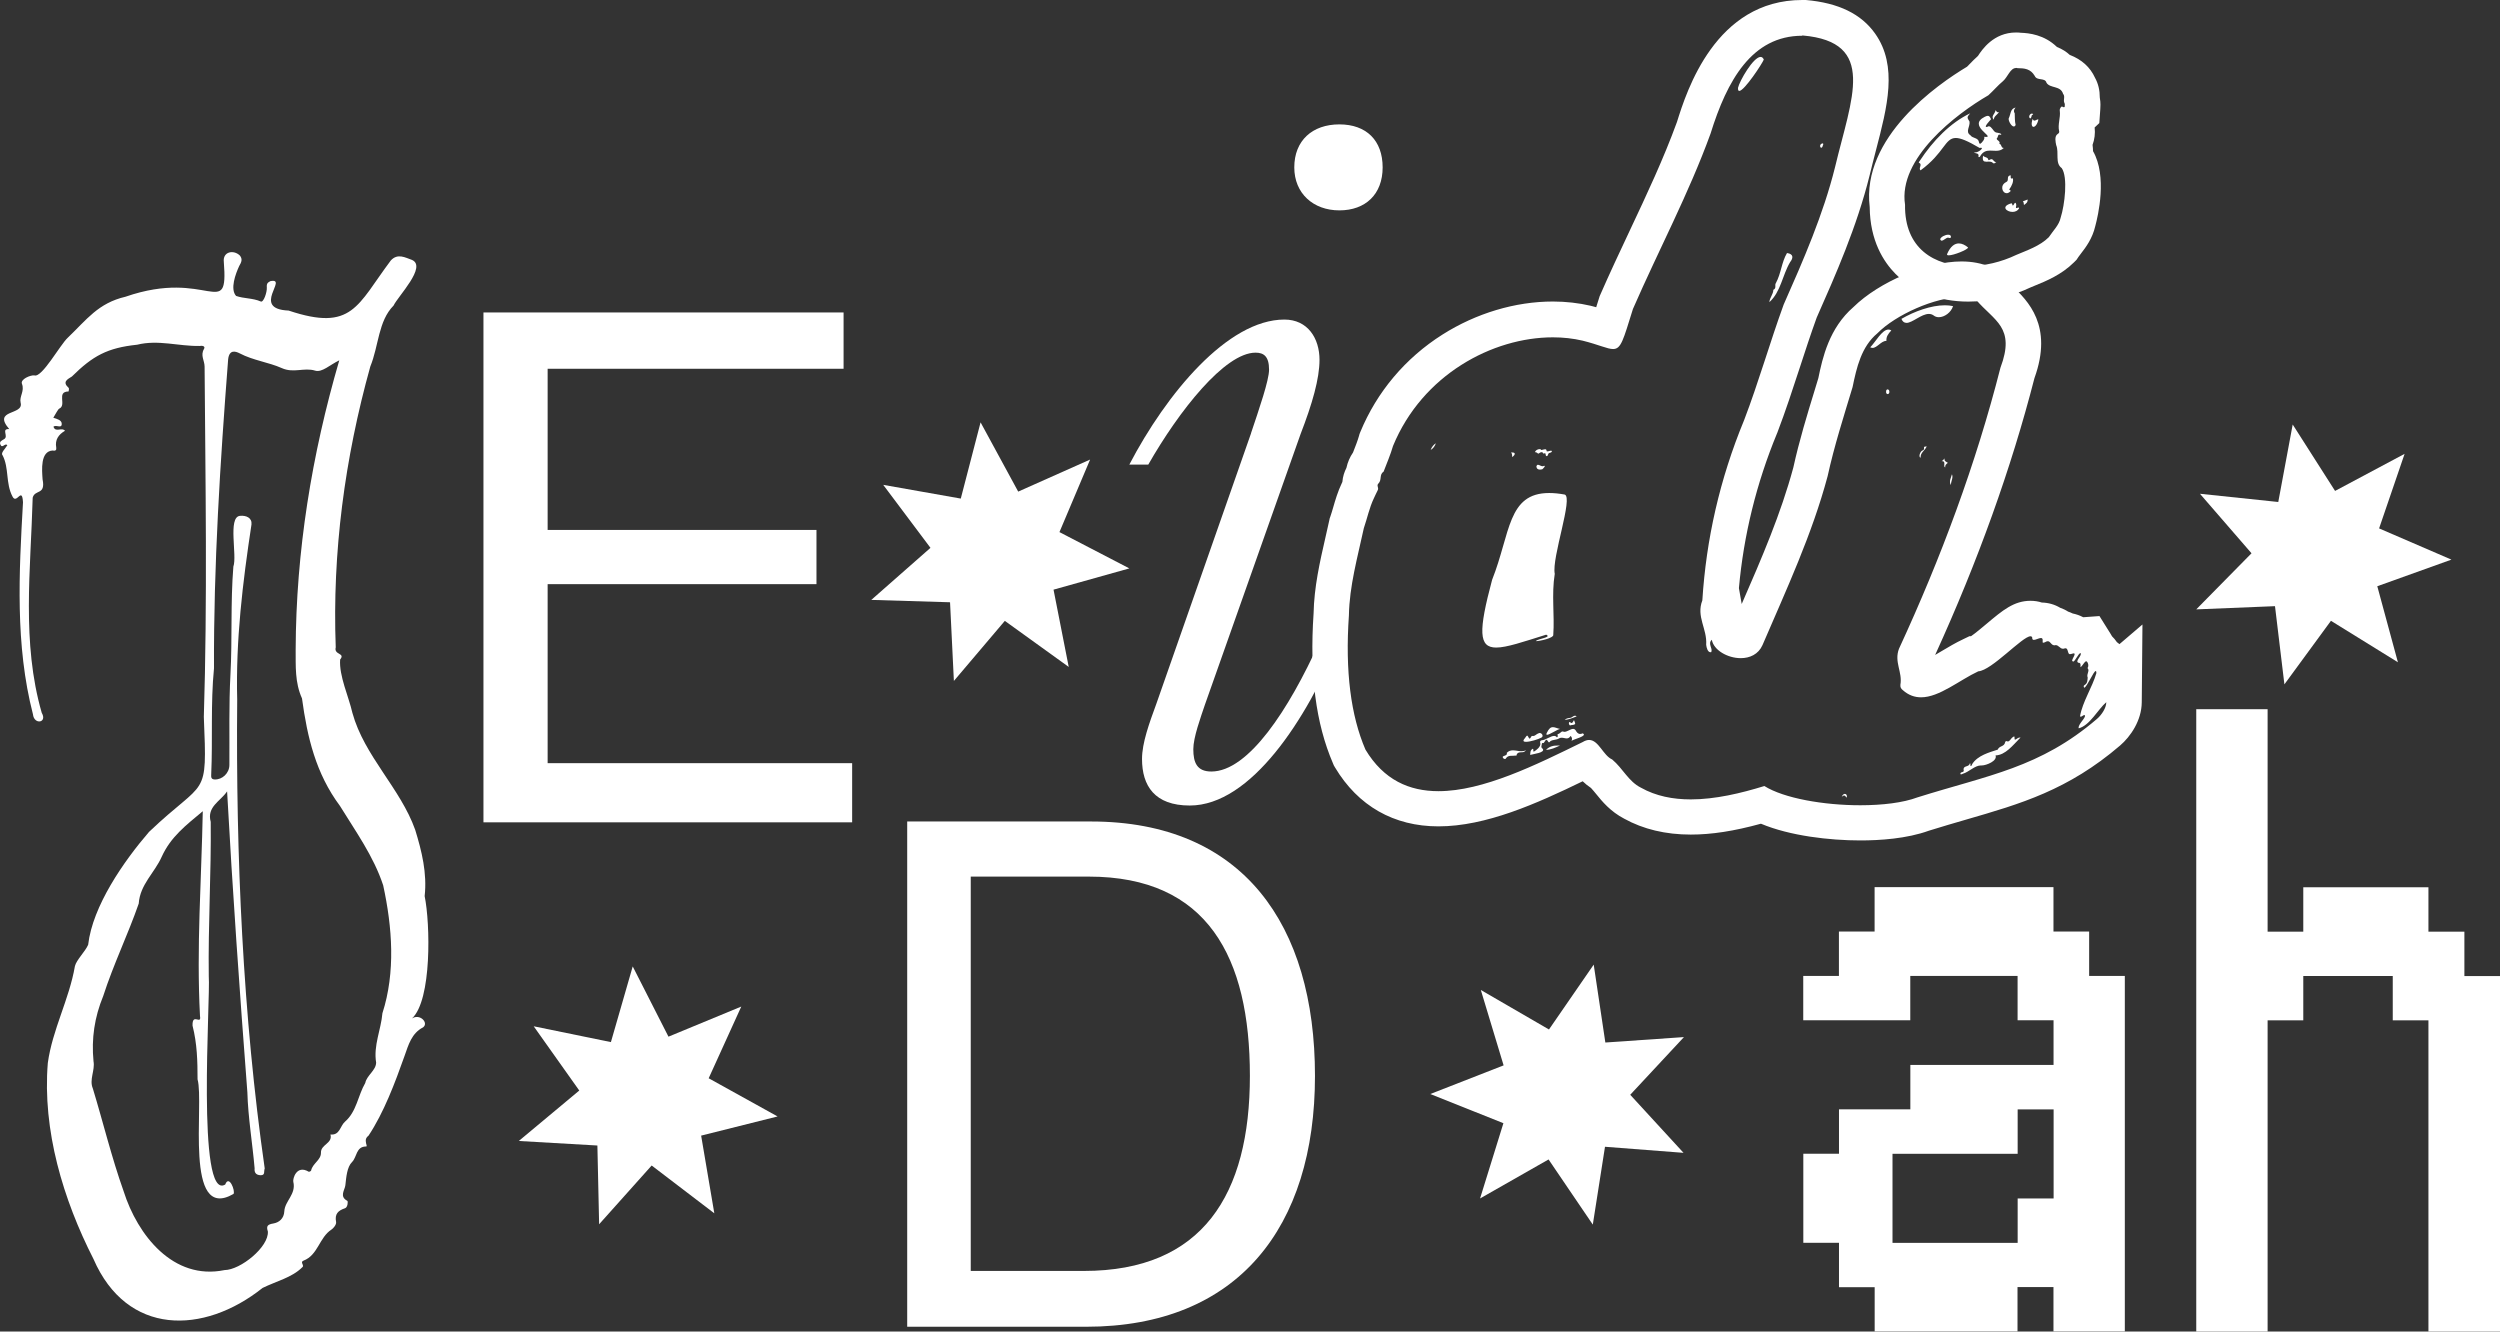 <?xml version="1.0" encoding="UTF-8"?><svg id="Layer_2" xmlns="http://www.w3.org/2000/svg" viewBox="0 0 358.77 191.09"><rect x="0" y="0" width="358.77" height="191.09" fill="#333333" stroke="none"/><defs><style>.cls-1{fill:#fff;stroke-width:0px;}</style></defs><g id="Layer_1-2"><path class="cls-1" d="m258.64,5.09s.03,0,.05,0c10.72.94,7.03,8.94,4.65,18.91-1.68,6.76-4.53,13.3-7.37,19.71-1.99,5.47-3.58,11.1-5.67,16.57-3.52,8.52-5.45,17.14-6,25.88-.91,2.34.71,4.07.55,6.37.05.43.22,1.07.62,1.07.03,0,.07,0,.1-.01.28-.56-.55-1.19.09-1.78.26,1.49,2.26,2.64,4.15,2.64,1.29,0,2.53-.54,3.12-1.87,3.44-8,7.11-15.87,9.35-24.25.94-4.31,2.32-8.6,3.58-12.78.58-2.8,1.25-5.79,3.55-7.71,2.63-2.67,8.29-5.2,12.06-5.2.8,0,1.52.11,2.1.37,2.62,3.07,5.71,3.93,3.51,9.76-3.52,13.82-8.52,27.27-14.56,40.33-.73,1.91.53,3.35.2,5.18-.02.38.09.55.35.76.83.74,1.71,1.03,2.62,1.03,2.62,0,5.49-2.46,8.21-3.73,1.92-.11,6.33-5.03,7.49-5.03.12,0,.21.06.25.18-.02.26.08.34.24.34.27,0,.73-.27,1.01-.27.16,0,.27.09.25.36-.03.23-.01.32.08.32.05,0,.12-.02.22-.06.18-.11.32-.16.43-.16.41,0,.47.58.96.59.06-.02.12-.03.18-.03.42,0,.62.52,1.04.52.05,0,.11,0,.17-.03.08-.03.14-.04.19-.04.2,0,.27.17.33.38.1.34.14.47.31.47.09,0,.23-.04.44-.1.05-.01.09-.02.12-.02.35,0-.19.73-.25,1.01.04.12.09.17.15.17.29,0,.74-1.19,1.07-1.22.24.38-.85,1.16-.32,1.39.39,0,.32.3.3.64.3-.17.58-.85.83-.85.06,0,.11.04.16.12.14.26.22.53.03.86.37.4-.2.83.02,1.36-.04.36,0,.81-.46,1.08-.14.08-.15.23-.03.38.42-.16,1.34-2.4,1.64-2.4.06,0,.1.09.1.29-.61,2.1-1.99,4.11-2.35,6.2.04.05.08.06.12.06.15,0,.33-.23.48-.23.03,0,.06,0,.09.03.22.32-1.05,1.33-.88,1.87,1.61-.42,2.76-2.73,3.96-3.75,0,.79-.63,1.79-1.34,2.4-8.19,7.02-15.54,8.05-25.76,11.26-2.05.77-5.03,1.13-8.2,1.13-5.23,0-10.95-.99-13.77-2.76-3.37,1.04-7.06,1.92-10.56,1.92-2.55,0-5-.47-7.15-1.68-1.81-.91-2.57-2.74-4.13-4.05-1.29-.56-1.94-2.8-3.31-2.8-.27,0-.58.09-.92.3-6.73,3.3-14.3,7.05-20.7,7.05-4.18,0-7.86-1.6-10.48-5.97-2.09-4.86-2.93-11.23-2.37-19.27.07-4.19,1.24-8.33,2.14-12.5.49-1.43.79-2.93,1.44-4.29.19-.38.35-.78.55-1.15.21-.38-.22-.67.11-.98.52-.52.08-1.27.74-1.7.43-1.13,1-2.46,1.35-3.68,4.22-10.25,14.32-15.59,22.94-15.59,1.48,0,2.92.16,4.28.48,2.32.58,3.55,1.2,4.36,1.2,1.16,0,1.45-1.27,2.85-5.75,3.68-8.44,8.01-16.55,11.14-25.17,2.36-7.6,5.92-14.04,13.16-14.04m-9.04,7.92c.72,0,3.31-3.94,3.52-4.5-.11-.26-.27-.38-.46-.38-1.04,0-3.02,3.44-3.24,4.43-.02.31.05.45.18.45m11.77,8.15c.09,0,.19-.11.25-.42.08-.07.05-.18-.07-.21-.49.11-.37.63-.19.63m-7.43,22.15c1.63-1.46,1.86-3.87,2.96-5.72.47-.6.53-1.18-.44-1.32-.79,1.34-.84,2.93-1.6,4.32-.21.29.14.73-.36.96,0,.62-.53,1.14-.57,1.76m19.66,2.99c.87,0,2.15-1.29,3.23-1.29.23,0,.46.06.67.21.22.18.48.26.76.26.81,0,1.76-.68,2.04-1.59-.37-.08-.76-.12-1.17-.12-1.98,0-4.36.86-6.24,1.95.17.42.42.57.72.57m-4.88,3.6c.67,0,1.26-1.01,1.97-1.01.01,0,.03,0,.04,0-.06-.59.26-1.03.7-1.5-.13-.09-.27-.13-.41-.13-.93,0-1.89,1.84-2.62,2.55.11.06.22.08.33.08m-62.66,13.69q-.51.31-.75.96c.41-.24.59-.55.75-.96m70.44.45c-.19.02-.42,0-.39.19.04.27-.05.34-.27.42-.29.17-.56.89-.22,1.02-.03-.79.61-.99.88-1.63m-56.24.85s.07-.02.1-.02c.18,0,.31.21.41.21.02,0,.03,0,.05-.02.16-.12.29-.19.41-.19s.2.07.29.22c.09-.05.15-.07.19-.07.18,0,.02.39.25.42.26-.01.12-.44.44-.47.11-.06.28-.02.32-.28-.04-.02-.09-.03-.14-.03-.17,0-.37.1-.52.1-.04,0-.08,0-.11-.04,0-.22-.09-.27-.2-.27-.1,0-.22.04-.32.06-.06,0-.14.05-.2.05-.03,0-.05,0-.06-.03-.04-.07-.13-.1-.23-.1-.27,0-.64.21-.64.44m-3.29.71c.52-.39.47-.67,0-.67-.05,0-.11,0-.17.01.22.2.13.43.18.66m61.61.57s.01,0,.02,0c.74,0,.11.76.51.9-.06-.28.12-.47.38-.65-.25-.17-.56-.22-.48-.64-.16.17-.22.32-.43.39m-57.63,1.22c.12,0,.24-.02.36-.06.04-.03.5-.48.27-.48-.02,0-.03,0-.06,0-.06.04-.13.06-.19.06-.24,0-.48-.21-.67-.21-.09,0-.16.05-.22.19,0,.37.22.5.49.5m58.99,2.22c.02-.64.37-1.04.15-1.55-.15.57-.46.99-.15,1.55m-65.25,23.32c1.49,0,3.85-.81,7.17-1.85.87.41-1.19.55-1.49.93,0,0,.02,0,.03,0,.51,0,2.61-.44,2.48-.94.2-2.77-.27-5.73.21-8.72-.47-2.26,2.7-11.03,1.42-11.38-.82-.15-1.56-.22-2.22-.22-6,0-5.55,5.81-8.19,12.46-1.98,7.4-1.94,9.72.59,9.72m9.84,10.39c.59-.07,1.11-.27,1.71-.52-.09-.07-.17-.09-.25-.09-.24,0-.42.27-.63.3-.59.08-.59.11-.84.31m.97.44c-.06,0-.12-.04-.2-.13-.02,0-.04-.01-.06-.01-.2,0-.11.48.08.48.02,0,.05,0,.07-.02.21-.07.44,0,.64-.18,0-.18-.07-.32-.17-.56-.12.23-.22.42-.36.42m-3.5,1.69c.35,0,1.51-.8,1.86-.84-.41-.08-.73-.26-1.03-.26s-.56.18-.87.82c-.1.21-.07.28.04.28m2.45-.44c-.07,0-.14-.01-.21-.04-.01,0-.02,0-.03,0-.2,0-.4.37-.67.37,0,0-.01,0-.02,0-.07.2.14.34-.11.48-.1-.16-.24-.21-.4-.21-.5,0-1.22.6-1.75.62-.22.03-.33.19-.23.43.09.51-.56.99-.93,1.21-.17-.08.03-.32-.15-.42-.38.21-.35.55-.37.89.44-.15,2.16-.3,1.81-.87-.21-.14-.25-.27-.17-.55.05-.15,0-.3.16-.3.03,0,.06,0,.11.02.17-.15.28-.48.42-.48.06,0,.12.06.2.2.06.1.11.17.17.17.05,0,.1-.04.18-.15.37-.27.88-.15,1.29-.43.12-.06.24-.08.35-.08.25,0,.49.1.71.1.2,0,.38-.07.57-.36q.32.32.13.71c.3-.25,2.39-.7,1.6-1.08-.14.06-.26.09-.36.09-.32,0-.51-.26-.67-.55-.1-.13-.22-.18-.34-.18-.37,0-.85.43-1.28.43m-4.46.6s-.08,0-.13-.02c0,0-.01,0-.02,0-.13,0-.21.39-.38.39,0,0,0,0,0,0-.18-.18-.21-.43-.32-.43-.07,0-.16.1-.34.38-.35.38-.19.51.16.51.61,0,1.83-.39,2.11-.56.52-.16.21-.71-.13-.71-.06,0-.12.02-.18.05-.27.07-.47.38-.77.38m68.1.78s-.1-.01-.16-.04c-.02,0-.03-.01-.05-.01-.07,0-.11.07-.15.16-.14.7-.82.47-1.07,1.07-1.22.4-2.86.82-3.66,2.07-.03.11-.05.24-.2.27-.18-.05.08-.32-.14-.37-.09.55-.92.29-.9.86.16.56-.38.24-.46.61,0,.09.04.11.1.11.08,0,.19-.06.26-.09.88-.26,1.72-1.19,2.58-1.19.02,0,.03,0,.05,0,.02,0,.05,0,.08,0,.65,0,2.29-.66,1.98-1.44,1.43-.06,2.45-1.42,3.59-2.57-.02,0-.04,0-.06,0-.27,0-.41.14-.56.23-.07.05-.13.07-.16.07-.17,0,0-.45-.15-.45-.03,0-.08.02-.15.08-.3.16-.45.64-.75.64m-66.28,1.2c.73-.01,1.32-.31,2.02-.62-.11,0-.21,0-.31,0-.61,0-1.16.08-1.7.62m-2.86.04c-.21.12-.43.16-.66.16-.41,0-.82-.13-1.22-.13-.31,0-.62.08-.89.36.17.55-.92.31-.48.8.07.04.15.09.22.09.07,0,.13-.04.18-.16.35-.45.91-.24,1.33-.35,0,0,0,0,0,0,.03,0,.05.06.08.06.02,0,.03-.02.05-.07.25-.82.99-.12,1.37-.76m45.32,6.7c.15-.14.26-.19.34-.19.17,0,.23.21.37.31.1-.33-.06-.54-.26-.54-.16,0-.34.13-.45.42M258.64,0c-12.44,0-16.59,13.03-17.98,17.5-1.92,5.27-4.29,10.31-6.8,15.64-1.39,2.96-2.84,6.03-4.19,9.12l-.11.25-.08.26-.33,1.05c-.03.09-.06.18-.08.27-.23-.06-.46-.12-.71-.19h-.04s-.04-.02-.04-.02c-1.73-.4-3.56-.61-5.43-.61-5.39,0-11.01,1.68-15.84,4.74-5.34,3.38-9.42,8.23-11.8,14l-.11.28-.08.29c-.18.64-.5,1.46-.81,2.25-.02.04-.03.08-.05.12-.44.64-.76,1.37-.94,2.2-.28.55-.52,1.22-.58,2.02,0,0,0,0,0,0l-.03.06-.03.06c-.6,1.26-.95,2.47-1.26,3.54-.14.46-.26.9-.4,1.29l-.1.28-.06.29c-.18.83-.37,1.66-.56,2.49-.79,3.46-1.61,7.04-1.69,10.86-.59,8.75.32,15.79,2.78,21.5l.13.31.17.29c3.31,5.53,8.44,8.45,14.84,8.45,6.81,0,14.09-3.26,20.7-6.47.34.33.74.66,1.19.96.22.23.46.53.72.84.87,1.08,2.07,2.54,4.05,3.57,2.73,1.51,5.94,2.28,9.55,2.28,2.99,0,6.22-.5,10.07-1.56,4.17,1.75,9.86,2.4,14.26,2.4,2.75,0,6.67-.24,9.85-1.4,1.85-.58,3.62-1.09,5.33-1.59,7.85-2.27,14.63-4.23,22.1-10.63,1.49-1.28,3.09-3.58,3.11-6.21l.1-11.16-3.3,2.82c-.12-.1-.24-.2-.37-.29-.21-.31-.44-.59-.7-.84-.06-.12-.12-.22-.18-.31l-1.62-2.59-2.33.17c-.49-.26-1.01-.44-1.51-.54-.2-.1-.42-.19-.66-.27-.39-.25-.77-.42-1.14-.55-.78-.47-1.68-.73-2.63-.75-.52-.17-1.06-.25-1.63-.25-2.37,0-4,1.37-6.26,3.27-.61.51-1.65,1.39-2.27,1.81h-.23s-.89.43-.89.43c-1.11.52-2.12,1.13-3.1,1.71-.27.16-.6.36-.93.55,6.14-13.45,10.93-26.8,14.25-39.72,2.73-7.56-.97-11.11-3.2-13.25-.48-.46-.92-.89-1.31-1.34l-.76-.9-1.08-.47c-1.2-.52-2.59-.79-4.12-.79-4.93,0-11.82,2.92-15.51,6.55-3.48,3.02-4.43,7.27-5.03,10.19-.17.55-.34,1.1-.5,1.65-1.11,3.61-2.25,7.35-3.09,11.18-1.79,6.64-4.51,12.94-7.41,19.59l-.4-2.28c.68-7.61,2.52-15.07,5.47-22.21l.03-.06.02-.06c1.19-3.11,2.21-6.25,3.21-9.3.81-2.49,1.58-4.84,2.43-7.19,2.71-6.12,5.77-13.04,7.59-20.39v-.02s.01-.02.01-.02c.29-1.22.61-2.43.91-3.6,1.62-6.21,3.16-12.07-.11-16.71-2-2.84-5.26-4.43-9.96-4.84l-.21-.02h-.21s-.07,0-.07,0h0Z"/><path class="cls-1" d="m289.3,9.75c.07,0,.14,0,.22.03,1.03.01,1.87.09,2.48,1.11.32.76,1.49.2,1.69.99.52.83,2.03.38,2.38,1.59.32.35.02.84.16,1.23.12.19.09.42.07.63-.05.05-.09.06-.13.06-.1,0-.18-.1-.27-.1-.04,0-.08.02-.13.08-.13.16-.22.37-.17.56.12.94-.32,1.96-.1,2.87.06.16-.02.33-.22.44-.48.32-.29,1.14-.2,1.58.45,1.1-.21,2.59.79,3.3.91,1.27.44,5.29-.15,7.12-.22,1.06-1.06,1.83-1.7,2.8-1.27,1.27-3.17,1.9-4.67,2.54-2.13,1.02-4.57,1.61-6.9,1.61-4.83,0-9.16-2.51-9.06-8.81-1.03-6.66,7.35-13.04,11.96-15.71.74-.67,1.35-1.41,2.1-2.03.67-.57,1.04-1.88,1.86-1.88m-.07,5.67c-.78.19-.66.96-.98,1.58-.04.36.39,1.14.74,1.14.1,0,.19-.06.26-.22-.14-.54-.1-1.12-.13-1.67-.17-.24-.16-.49.11-.82m-3.11,1.76c-.01-.52.48-.69.75-1.13-.06.03-.12.04-.16.04-.17,0-.23-.16-.33-.31-.11.61-.74.86-.25,1.4m-10.53,7.25c3.41-2.49,3.48-4.65,5.06-4.65.7,0,1.7.42,3.42,1.43.08-.02.15-.03.2-.03.44,0-.32.67-.83.67-.07,0-.13-.01-.19-.04.22.3.79.03.65.66.02.04.05.06.09.06.06,0,.14-.05.16-.13.4-.69.9-.81,1.42-.81.28,0,.57.03.85.03.4,0,.79-.07,1.13-.41-.02,0-.03,0-.05,0-.37,0-.25-.56-.59-.58.19-.46-.43-.47-.38-.79.17-.13.14-.33.24-.48.04-.05.07-.07.11-.07.05,0,.11.03.17.03.05,0,.1-.01.15-.07-.25-.27-.64-.15-.91-.33-.29-.2-.54-.82-.89-.82-.07,0-.14.02-.22.08-.05.01-.09.02-.12.02-.4,0,.49-.92.65-1.11-.14-.32-.25-.49-.46-.49-.11,0-.25.05-.44.14-2.5,1.24,1.39,2.89.19,2.89-.08,0-.17,0-.29-.02.2.26-.3.86-.53,1,0,0-.01,0-.02,0-.15,0-.17-.15-.19-.26-.11-.64-.92-.5-1.22-.96-.78-.51-.01-1.25-.13-1.97-.35-.57-.41-.61.1-1.18-2.79,1.32-5.33,3.89-7.27,6.87-.05.08-.18.2-.06.24.52.21-.13.77.19,1.06m15.75-7.43c.26-.13.12-.4.3-.52.05-.03.18-.02.09-.13-.05-.04-.1-.05-.15-.05-.29,0-.56.5-.24.7m.48,1.2c.23,0,.55-.35.7-1.07-.02,0-.04,0-.06,0-.16,0-.35.18-.51.18-.1,0-.18-.06-.25-.26-.27.77-.12,1.16.12,1.16m-6.82,5c.13,0,.28-.02.43-.02.19,0,.37.03.51.15.07.08.13.11.19.11.11,0,.21-.1.34-.19,0,0-.02,0-.02,0-.34,0-.4-.42-.67-.42-.07,0-.15.03-.26.09-.03.03-.08.05-.12.05-.04,0-.06-.01-.07-.05-.07-.42-.51-.29-.75-.59-.14.76.1.86.43.86m2.94,4.53c.18,0,.39-.09.6-.33-.04-.14-.32-.17-.19-.26.31-.41.65-1.13.48-1.56-.07.03-.13.04-.17.04-.2,0-.1-.29-.13-.47-.71.1-.14.76-.65.98-.92.44-.58,1.59.06,1.59m2.51,1.69c.27-.2.54-.35.51-.78-.23.09-.44.17-.69.27.18.13.11.35.17.51m-1.61.08c-.08,0-.05-.31-.19-.31,0,0-.02,0-.02,0-1.54.43-.7,1.23.17,1.23.37,0,.75-.15.95-.53,0-.08-.04-.1-.09-.1-.08,0-.21.08-.29.08-.06,0-.1-.05-.06-.21.08-.21,0-.55-.12-.55-.05,0-.11.06-.17.2-.09.15-.14.2-.18.2m2.57.65c0,.4-.3,1.17-.99,1.17.69,0,.99-.77.99-1.17,0-.14-.04-.24-.11-.24.07,0,.11.1.11.24m-12.76,4.38c.26,0,.63-.43.9-.43.04,0,.07,0,.11.03.05,0,.11.03.17.03.06,0,.11-.03.14-.16,0-.23-.17-.32-.4-.32-.43,0-1.06.32-1.15.64.06.16.14.22.23.22m1,2.1c.71,0,2.71-.8,2.78-1.12-.43-.37-.89-.59-1.33-.59-.61,0-1.2.42-1.67,1.49-.08.15.02.22.22.22m9.66-31.98h0c-3.24,0-4.89,2.49-5.43,3.31,0,.01-.02.02-.02.04-.46.41-.85.81-1.2,1.17-.14.14-.26.27-.38.39-4.24,2.54-15.18,10.12-13.97,20.14.04,4.85,2.01,7.87,3.68,9.57,2.54,2.58,6.26,4,10.47,4,3,0,6.19-.73,8.99-2.06.19-.08.38-.16.58-.24,1.6-.65,3.8-1.55,5.6-3.34l.36-.36.28-.42c.09-.13.23-.32.39-.52.64-.83,1.6-2.08,2.02-3.89.4-1.49,1.74-7.16-.32-10.76,0-.27-.03-.57-.07-.9.29-.79.4-1.64.3-2.5l.67-.63.14-1.98c.02-.3.07-.92-.07-1.68,0-1.05-.22-2-.69-2.85-.69-1.51-1.9-2.61-3.63-3.28-.47-.44-1.07-.83-1.83-1.13-1.81-1.77-4.03-2-5.18-2.04-.22-.03-.45-.04-.67-.04h0Z"/><path class="cls-1" d="m271.14,56.23c.01.44-.52.43-.47-.02-.02-.47.48-.41.47.02Z"/><path class="cls-1" d="m284.08,42.14c-.29.25-.47.64-.74.7-.21-.49.28-.87.74-.7Z"/><path class="cls-1" d="m1.06,63.9c-.33-.39-.71.49-.98-.05-.25-.49.19-.63.51-.83.7-.4-.49-1.52.74-1.44-2.5-2.89,2.13-1.94,1.63-3.79-.21-.91.6-1.65.19-2.71-.26-.65,1.21-1.27,1.78-1.21,1.08.4,3.7-4.4,4.8-5.41,2.72-2.6,4.35-4.96,8.29-5.88,11.86-4.11,14.77,3.62,14.1-4.99-.18-1.48,1.4-1.8,2.3-.92.4.5.26.92-.1,1.52-.51,1.1-1.33,3.29-.44,4.28,1.14.4,2.39.29,3.55.8.39.17.91-1.34.86-2.02-.05-.61.16-.7.5-.9,2.7-.56-2.86,3.99,2.63,4.22,9.17,3.06,9.82-.74,14.67-7.2.98-1.05,2.04-.42,3.03-.07,2.19.96-2.01,5.21-2.64,6.55-2.21,2.23-2.12,5.77-3.34,8.75-3.66,13.14-5.47,26.7-4.96,40.3-.3,1.12,1.43.78.63,1.75-.16,2.38,1.22,5.27,1.76,7.65,1.71,6.21,6.88,10.8,9.01,16.78.96,3.12,1.72,6.23,1.36,9.52.81,3.94,1.04,14.92-1.82,17.56,1.13-.75,2.44.63,1.6,1.27-1.66.85-2.11,2.54-2.65,4.06-1.39,3.93-2.99,8.18-5.18,11.48-.46.36-.43.68-.36,1.09.03.17.19.48,0,.47-1.45,0-1.3,1.53-2.01,2.23-.73.72-.83,2.18-.96,3.34-.08.69-.9,1.6.28,2.23.13.07.06.93-.32,1.06-1,.33-1.51.82-1.29,1.97.08.4-.45.96-.66,1.09-1.76,1.13-1.93,3.67-4.01,4.46-.58.22.2.7-.19.96-1.46,1.47-3.79,2.02-5.69,2.96-8.48,6.75-19.47,6.9-24.27-4.16-4.34-8.52-7.34-18.45-6.55-28.12.66-4.81,3.06-9.1,3.89-13.9.21-.89,1.48-2.09,1.9-3.07.64-5.55,5.08-11.95,8.74-16.2,8.21-7.82,8.35-4.5,7.86-16.5.52-16.77.23-33.5.11-50.28,0-.83-.63-1.6-.09-2.51.28-.47-.36-.5-.62-.44-3.04.05-5.94-.93-8.97-.18-4.27.45-6.36,1.59-9.36,4.56-.61.39-1.45.76-.46,1.64.08.07,0,.51-.02.51-1.81.02-.21,1.97-1.35,2.47-.15.07-.54.8-.84,1.3.52.17,1.23.33,1.21.9-.02.71-.79.04-1.19.39.31.89,1.17.02,1.66.58-.94.54-1.46,1.3-1.26,2.41.06.34-.09.52-.5.42-1.81.1-1.55,2.79-1.46,4.14.46,2.32-1.1,1.4-1.42,2.64-.28,10.32-1.61,20.77,1.3,30.87.84,1.44-1.1,1.76-1.26.21-2.57-9.97-2-20.3-1.43-30.43-.14-2.34-.9.36-1.5-.81-1.02-1.92-.47-4.12-1.44-5.95-.29-.32.41-.94.67-1.4Zm28.06,52.5c-2.45,2.05-4.62,3.69-5.92,6.57-1.01,2.27-3.11,3.98-3.29,6.7-1.55,4.46-3.63,8.72-5.09,13.25-1.27,3.1-1.71,6.12-1.4,9.38.24,1.31-.64,2.63-.1,3.9,1.49,4.89,2.69,9.89,4.42,14.75,2,6.31,7.12,12.83,14.47,11.32,2.32-.02,6.39-3.34,6.23-5.54-.25-.78-.06-1.01.79-1.15.82-.14,1.52-.71,1.57-1.74.07-1.49,1.73-2.46,1.29-4.25-.1-.42.46-2.48,2.21-1.44.07.04.34-.09.35-.18.21-1.01,1.44-1.51,1.41-2.55-.04-1.19,1.72-1.33,1.36-2.61,1.36.14,1.38-1.22,2.08-1.83,1.69-1.46,1.86-3.76,2.92-5.57.21-1.08,1.53-1.79,1.56-2.91-.41-2.46.7-4.72.9-7.09,1.9-5.89,1.42-12.34.11-18.36-1.38-4.18-3.95-7.73-6.2-11.39-3.47-4.66-4.69-9.85-5.45-15.43-1.04-2.31-.89-4.66-.91-7,.05-14.12,2.31-27.98,6.26-41.52-1.36.65-2.48,1.78-3.46,1.48-1.59-.49-3.08.4-4.78-.36-1.9-.85-4.11-1.1-6.05-2.12-.58-.3-1.5-.6-1.66.86-1.14,14.76-2.09,29.61-2.03,44.33-.5,5.09-.17,10.18-.4,15.26-.01.33-.04.67.48.7,1.11.05,2.12-.9,2.13-2.07.03-4.32-.08-8.63.15-12.95.28-5.17,0-10.35.42-15.53.57-1.58-.82-7.07.93-7.28.93-.1,1.77.3,1.67,1.23-1.27,8.38-2.27,16.62-2.05,25.15-.2,22.43.8,45.27,3.95,67.28-.17.39.14,1.03-.67.96-.63-.05-.84-.43-.78-.98-.31-3.59-.94-7.3-1.04-10.91-1.1-14.34-2.13-28.92-2.91-43.19-.95,1.42-2.95,2.2-2.35,4.38.08,7.35-.38,14.76-.28,22.15.26,3.12-1.78,32.4,2.36,29.89.56-1.49,1.48.95,1.19,1.35-7.16,4.14-4.17-12.94-5.16-16.45,0-2.6-.06-5.11-.72-7.7-.06-1.93,1.3-.02,1.07-1.37-.52-9.94.21-19.43.4-29.43Z"/><path class="cls-1" d="m69.38,44.84h51.68v8.08h-42.47v23.13h38.58v7.78h-38.58v25.69h43.7v8.49h-52.91V44.84Z"/><path class="cls-1" d="m130.19,117.89h26.37c21.8,0,32.15,14.81,32.15,36.51s-11.05,36-32.86,36h-25.66v-72.51Zm25.35,64.5c17.04,0,23.83-10.95,23.83-27.99s-6.08-28.6-23.12-28.6h-16.94v56.59h16.23Z"/><path class="cls-1" d="m269.03,191.09v-6.37h-5.12v-6.37h-5.12v-12.78h5.12v-6.37h10.24v-6.37h20.55v-6.41h-5.16v-6.37h-15.4v6.37h-15.36v-6.37h5.12v-6.37h5.12v-6.37h25.67v6.37h5.12v6.37h5.12v51.02h-10.24v-6.37h-5.16v6.37h-20.52Zm20.52-12.73v-6.37h5.16v-12.78h-5.16v6.37h-17.96v12.78h17.96Z"/><path class="cls-1" d="m315.18,191.09v-89.31h10.24v31.92h5.12v-6.37h17.96v6.37h5.16v6.37h5.12v51.02h-10.28v-44.66h-5.12v-6.37h-12.84v6.37h-5.12v44.66h-10.24Z"/><polygon class="cls-1" points="344.12 95.04 334.51 89.09 327.83 98.21 326.48 86.99 315.18 87.45 323.11 79.4 315.71 70.86 326.95 72.04 329.02 60.92 335.1 70.45 345.08 65.13 341.42 75.83 351.8 80.31 341.16 84.13 344.12 95.04"/><polygon class="cls-1" points="241.6 165.44 230.33 164.57 228.58 175.74 222.23 166.39 212.4 171.99 215.75 161.19 205.26 157 215.78 152.89 212.51 142.07 222.29 147.74 228.71 138.43 230.38 149.61 241.66 148.83 233.95 157.11 241.6 165.44"/><polygon class="cls-1" points="153.37 95.71 144.2 89.1 136.89 97.72 136.34 86.43 125.04 86.09 133.53 78.62 126.75 69.58 137.88 71.55 140.72 60.61 146.12 70.55 156.44 65.95 152.04 76.36 162.07 81.57 151.19 84.62 153.37 95.71"/><polygon class="cls-1" points="85.98 175.69 85.73 164.39 74.45 163.74 83.13 156.5 76.59 147.28 87.67 149.55 90.8 138.69 95.93 148.77 106.38 144.45 101.7 154.74 111.59 160.22 100.62 162.97 102.51 174.12 93.52 167.26 85.98 175.69"/><path class="cls-1" d="m179.53,62.17c1.16-3.47,2.59-7.58,2.59-9.12,0-1.93-.78-2.44-1.94-2.44-4.4,0-10.99,8.35-15.39,16.06h-2.72c5.3-10.15,14.1-20.81,22.25-20.81,3.36,0,5.04,2.7,5.04,5.78,0,2.7-1.03,6.29-2.72,10.66l-13.71,38.79c-.65,1.93-1.68,4.75-1.68,6.42,0,1.93.52,3.21,2.59,3.21,5.3,0,11.12-8.86,15.52-18.63h2.72c-4.53,11.05-12.55,23.51-21.34,23.51-5.04,0-6.85-2.83-6.85-6.68,0-2.31,1.04-5.14,2.07-7.96l13.58-38.79Z"/><path class="cls-1" d="m185.74,24.02c0-3.85,2.59-6.17,6.47-6.17s6.21,2.31,6.21,6.17-2.46,6.17-6.21,6.17-6.47-2.44-6.47-6.17Z"/></g></svg>